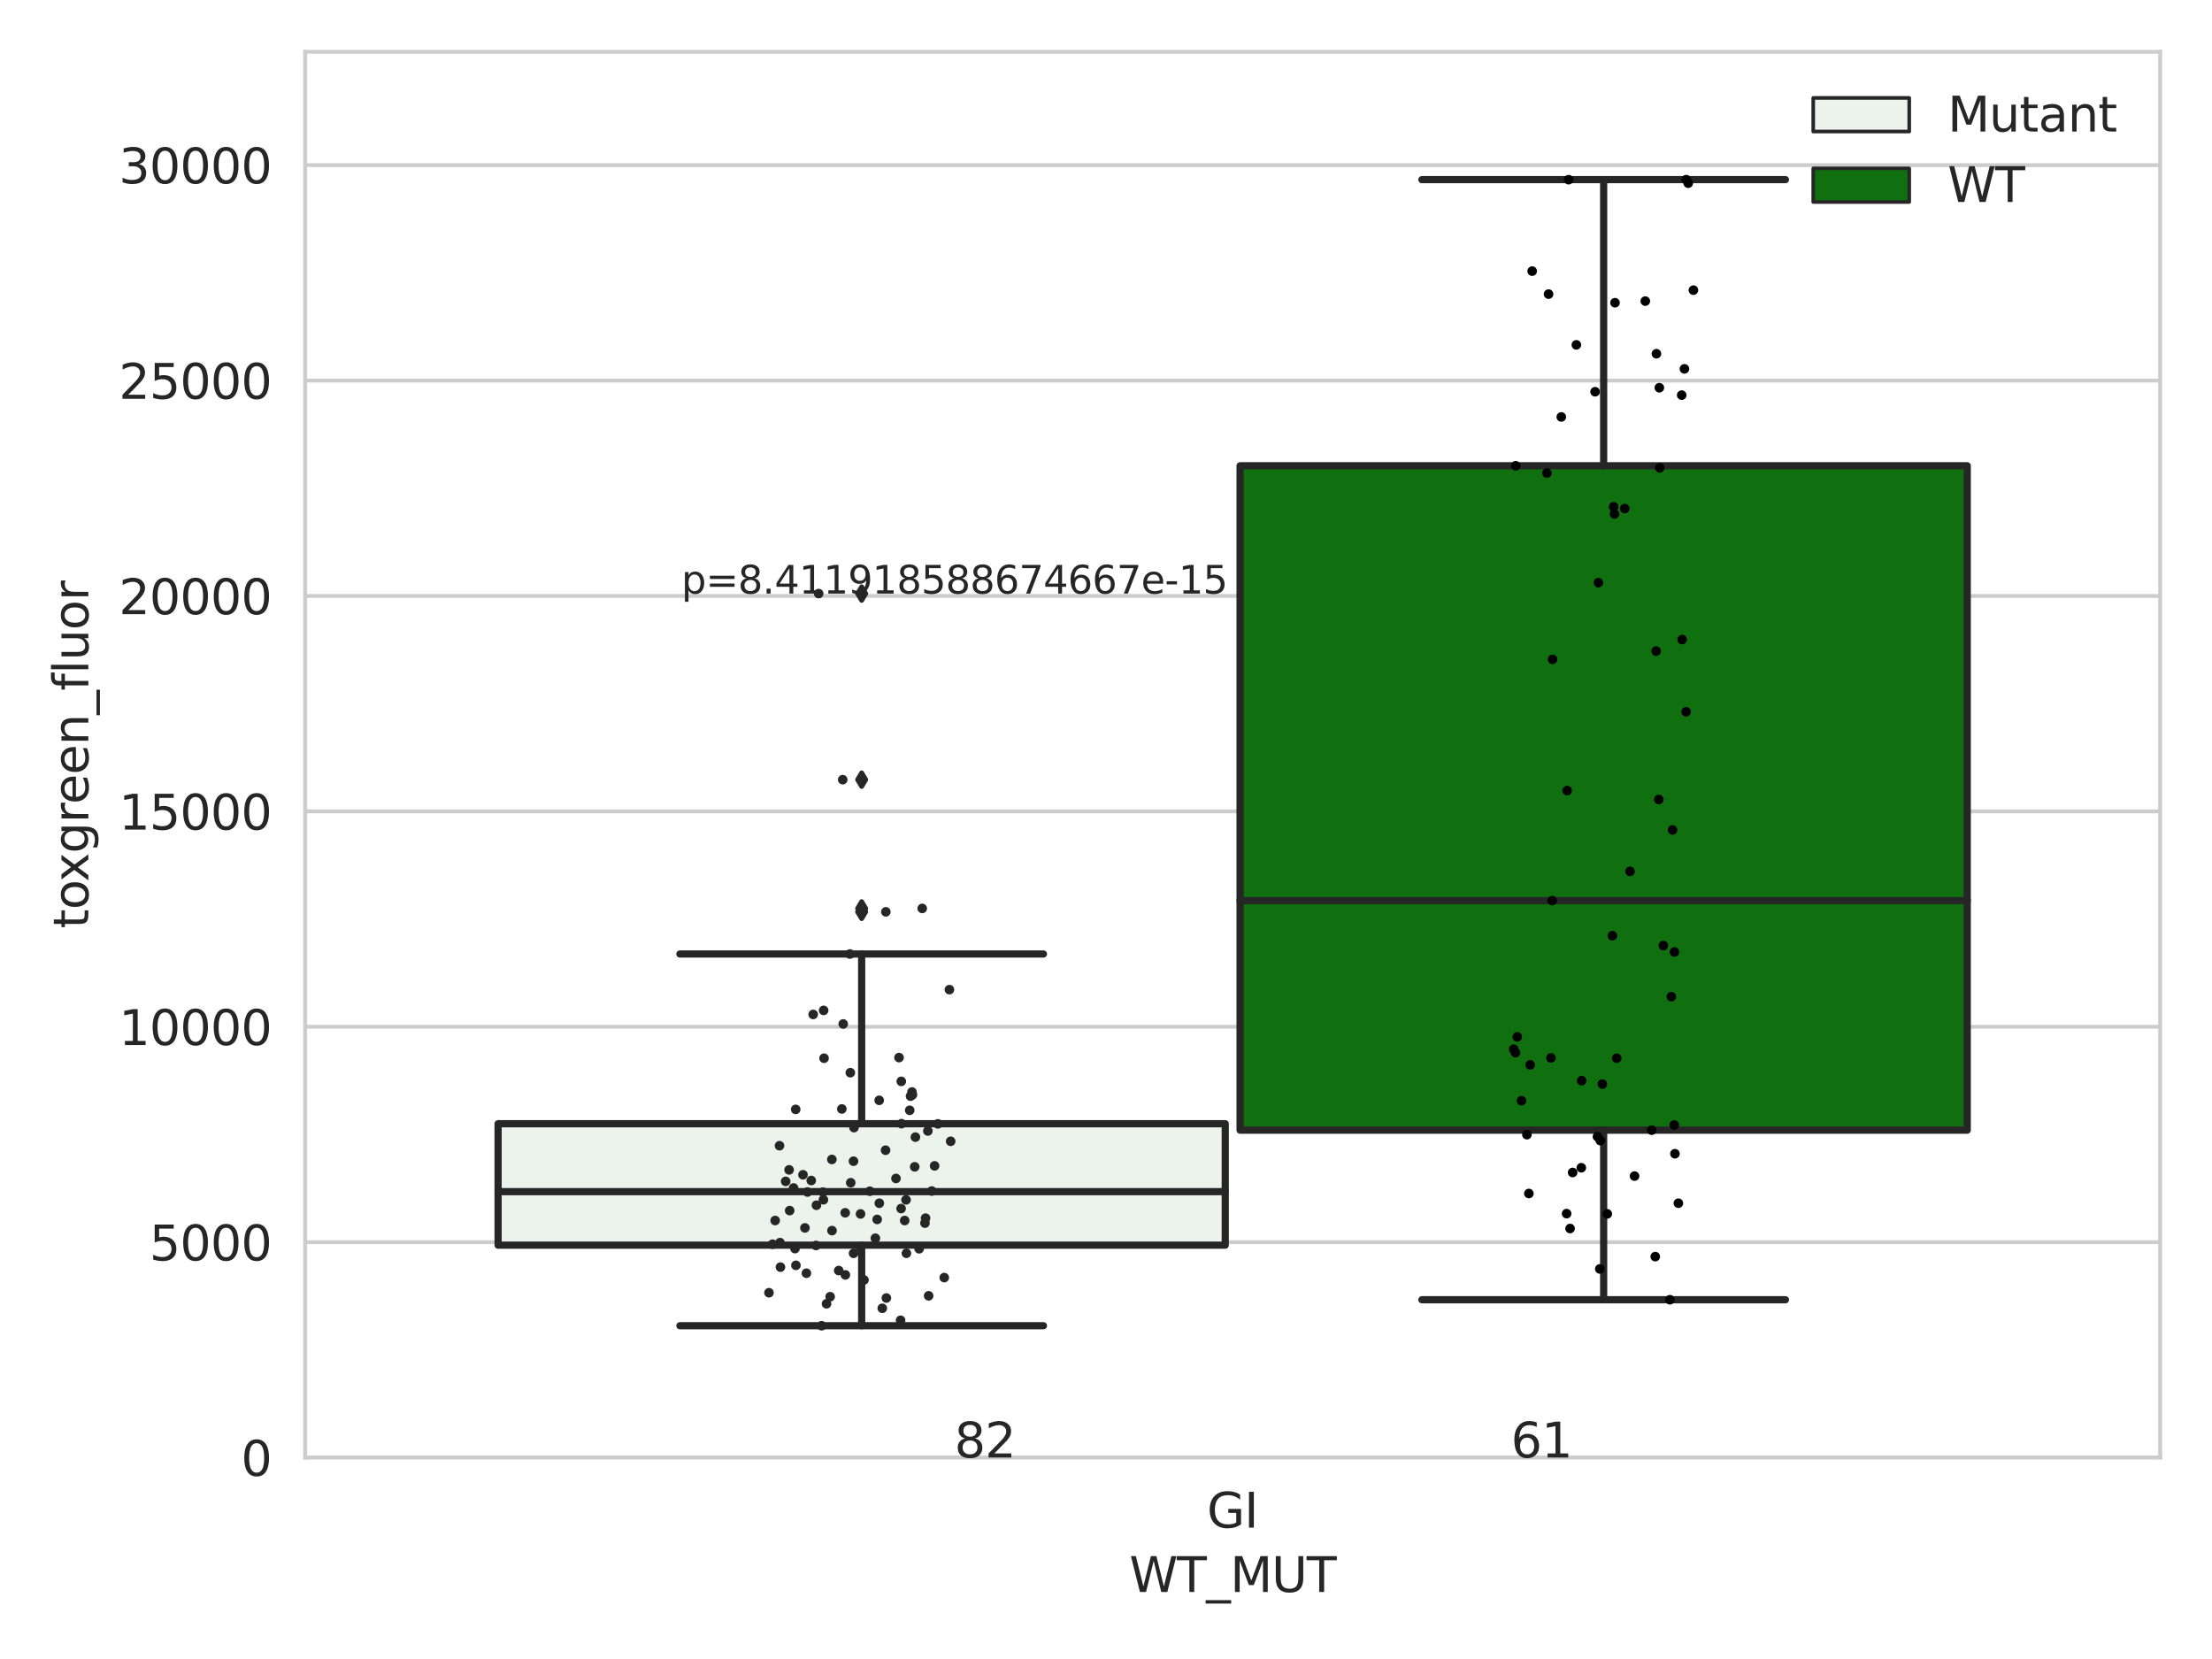 <?xml version="1.0" encoding="utf-8" standalone="no"?>
<!DOCTYPE svg PUBLIC "-//W3C//DTD SVG 1.1//EN"
  "http://www.w3.org/Graphics/SVG/1.1/DTD/svg11.dtd">
<svg xmlns:xlink="http://www.w3.org/1999/xlink" width="460.8pt" height="345.6pt" viewBox="0 0 460.8 345.6" xmlns="http://www.w3.org/2000/svg" version="1.1">
 <defs>
  <style type="text/css">*{stroke-linejoin: round; stroke-linecap: butt}</style>
 </defs>
 <g id="figure_1">
  <g id="patch_1">
   <path d="M 0 345.6 
L 460.8 345.6 
L 460.8 0 
L 0 0 
z
" style="fill: #ffffff"/>
  </g>
  <g id="axes_1">
   <g id="patch_2">
    <path d="M 63.571 303.64 
L 450 303.64 
L 450 10.8 
L 63.571 10.8 
z
" style="fill: #ffffff"/>
   </g>
   <g id="matplotlib.axis_1">
    <g id="xtick_1">
     <g id="text_1">
      <!-- GI -->
      <g style="fill: #262626" transform="translate(251.436 318.238)scale(0.1 -0.1)">
       <defs>
        <path id="DejaVuSans-47" d="M 3809 666 
L 3809 1919 
L 2778 1919 
L 2778 2438 
L 4434 2438 
L 4434 434 
Q 4069 175 3628 42 
Q 3188 -91 2688 -91 
Q 1594 -91 976 548 
Q 359 1188 359 2328 
Q 359 3472 976 4111 
Q 1594 4750 2688 4750 
Q 3144 4750 3555 4637 
Q 3966 4525 4313 4306 
L 4313 3634 
Q 3963 3931 3569 4081 
Q 3175 4231 2741 4231 
Q 1884 4231 1454 3753 
Q 1025 3275 1025 2328 
Q 1025 1384 1454 906 
Q 1884 428 2741 428 
Q 3075 428 3337 486 
Q 3600 544 3809 666 
z
" transform="scale(0.016)"/>
        <path id="DejaVuSans-49" d="M 628 4666 
L 1259 4666 
L 1259 0 
L 628 0 
L 628 4666 
z
" transform="scale(0.016)"/>
       </defs>
       <use xlink:href="#DejaVuSans-47"/>
       <use xlink:href="#DejaVuSans-49" x="77.49"/>
      </g>
     </g>
    </g>
    <g id="text_2">
     <!-- WT_MUT -->
     <g style="fill: #262626" transform="translate(235.261 331.638)scale(0.1 -0.1)">
      <defs>
       <path id="DejaVuSans-57" d="M 213 4666 
L 850 4666 
L 1831 722 
L 2809 4666 
L 3519 4666 
L 4500 722 
L 5478 4666 
L 6119 4666 
L 4947 0 
L 4153 0 
L 3169 4050 
L 2175 0 
L 1381 0 
L 213 4666 
z
" transform="scale(0.016)"/>
       <path id="DejaVuSans-54" d="M -19 4666 
L 3928 4666 
L 3928 4134 
L 2272 4134 
L 2272 0 
L 1638 0 
L 1638 4134 
L -19 4134 
L -19 4666 
z
" transform="scale(0.016)"/>
       <path id="DejaVuSans-5f" d="M 3263 -1063 
L 3263 -1509 
L -63 -1509 
L -63 -1063 
L 3263 -1063 
z
" transform="scale(0.016)"/>
       <path id="DejaVuSans-4d" d="M 628 4666 
L 1569 4666 
L 2759 1491 
L 3956 4666 
L 4897 4666 
L 4897 0 
L 4281 0 
L 4281 4097 
L 3078 897 
L 2444 897 
L 1241 4097 
L 1241 0 
L 628 0 
L 628 4666 
z
" transform="scale(0.016)"/>
       <path id="DejaVuSans-55" d="M 556 4666 
L 1191 4666 
L 1191 1831 
Q 1191 1081 1462 751 
Q 1734 422 2344 422 
Q 2950 422 3222 751 
Q 3494 1081 3494 1831 
L 3494 4666 
L 4128 4666 
L 4128 1753 
Q 4128 841 3676 375 
Q 3225 -91 2344 -91 
Q 1459 -91 1007 375 
Q 556 841 556 1753 
L 556 4666 
z
" transform="scale(0.016)"/>
      </defs>
      <use xlink:href="#DejaVuSans-57"/>
      <use xlink:href="#DejaVuSans-54" x="98.877"/>
      <use xlink:href="#DejaVuSans-5f" x="159.961"/>
      <use xlink:href="#DejaVuSans-4d" x="209.961"/>
      <use xlink:href="#DejaVuSans-55" x="296.24"/>
      <use xlink:href="#DejaVuSans-54" x="369.434"/>
     </g>
    </g>
   </g>
   <g id="matplotlib.axis_2">
    <g id="ytick_1">
     <g id="line2d_1">
      <path d="M 63.571 303.64 
L 450 303.64 
" clip-path="url(#p41955f4125)" style="fill: none; stroke: #cccccc; stroke-width: 0.8; stroke-linecap: round"/>
     </g>
     <g id="text_3">
      <!-- 0 -->
      <g style="fill: #262626" transform="translate(50.209 307.439)scale(0.1 -0.1)">
       <defs>
        <path id="DejaVuSans-30" d="M 2034 4250 
Q 1547 4250 1301 3770 
Q 1056 3291 1056 2328 
Q 1056 1369 1301 889 
Q 1547 409 2034 409 
Q 2525 409 2770 889 
Q 3016 1369 3016 2328 
Q 3016 3291 2770 3770 
Q 2525 4250 2034 4250 
z
M 2034 4750 
Q 2819 4750 3233 4129 
Q 3647 3509 3647 2328 
Q 3647 1150 3233 529 
Q 2819 -91 2034 -91 
Q 1250 -91 836 529 
Q 422 1150 422 2328 
Q 422 3509 836 4129 
Q 1250 4750 2034 4750 
z
" transform="scale(0.016)"/>
       </defs>
       <use xlink:href="#DejaVuSans-30"/>
      </g>
     </g>
    </g>
    <g id="ytick_2">
     <g id="line2d_2">
      <path d="M 63.571 258.767 
L 450 258.767 
" clip-path="url(#p41955f4125)" style="fill: none; stroke: #cccccc; stroke-width: 0.8; stroke-linecap: round"/>
     </g>
     <g id="text_4">
      <!-- 5000 -->
      <g style="fill: #262626" transform="translate(31.121 262.566)scale(0.1 -0.1)">
       <defs>
        <path id="DejaVuSans-35" d="M 691 4666 
L 3169 4666 
L 3169 4134 
L 1269 4134 
L 1269 2991 
Q 1406 3038 1543 3061 
Q 1681 3084 1819 3084 
Q 2600 3084 3056 2656 
Q 3513 2228 3513 1497 
Q 3513 744 3044 326 
Q 2575 -91 1722 -91 
Q 1428 -91 1123 -41 
Q 819 9 494 109 
L 494 744 
Q 775 591 1075 516 
Q 1375 441 1709 441 
Q 2250 441 2565 725 
Q 2881 1009 2881 1497 
Q 2881 1984 2565 2268 
Q 2250 2553 1709 2553 
Q 1456 2553 1204 2497 
Q 953 2441 691 2322 
L 691 4666 
z
" transform="scale(0.016)"/>
       </defs>
       <use xlink:href="#DejaVuSans-35"/>
       <use xlink:href="#DejaVuSans-30" x="63.623"/>
       <use xlink:href="#DejaVuSans-30" x="127.246"/>
       <use xlink:href="#DejaVuSans-30" x="190.869"/>
      </g>
     </g>
    </g>
    <g id="ytick_3">
     <g id="line2d_3">
      <path d="M 63.571 213.894 
L 450 213.894 
" clip-path="url(#p41955f4125)" style="fill: none; stroke: #cccccc; stroke-width: 0.8; stroke-linecap: round"/>
     </g>
     <g id="text_5">
      <!-- 10000 -->
      <g style="fill: #262626" transform="translate(24.759 217.694)scale(0.1 -0.1)">
       <defs>
        <path id="DejaVuSans-31" d="M 794 531 
L 1825 531 
L 1825 4091 
L 703 3866 
L 703 4441 
L 1819 4666 
L 2450 4666 
L 2450 531 
L 3481 531 
L 3481 0 
L 794 0 
L 794 531 
z
" transform="scale(0.016)"/>
       </defs>
       <use xlink:href="#DejaVuSans-31"/>
       <use xlink:href="#DejaVuSans-30" x="63.623"/>
       <use xlink:href="#DejaVuSans-30" x="127.246"/>
       <use xlink:href="#DejaVuSans-30" x="190.869"/>
       <use xlink:href="#DejaVuSans-30" x="254.492"/>
      </g>
     </g>
    </g>
    <g id="ytick_4">
     <g id="line2d_4">
      <path d="M 63.571 169.021 
L 450 169.021 
" clip-path="url(#p41955f4125)" style="fill: none; stroke: #cccccc; stroke-width: 0.8; stroke-linecap: round"/>
     </g>
     <g id="text_6">
      <!-- 15000 -->
      <g style="fill: #262626" transform="translate(24.759 172.821)scale(0.1 -0.1)">
       <use xlink:href="#DejaVuSans-31"/>
       <use xlink:href="#DejaVuSans-35" x="63.623"/>
       <use xlink:href="#DejaVuSans-30" x="127.246"/>
       <use xlink:href="#DejaVuSans-30" x="190.869"/>
       <use xlink:href="#DejaVuSans-30" x="254.492"/>
      </g>
     </g>
    </g>
    <g id="ytick_5">
     <g id="line2d_5">
      <path d="M 63.571 124.149 
L 450 124.149 
" clip-path="url(#p41955f4125)" style="fill: none; stroke: #cccccc; stroke-width: 0.8; stroke-linecap: round"/>
     </g>
     <g id="text_7">
      <!-- 20000 -->
      <g style="fill: #262626" transform="translate(24.759 127.948)scale(0.1 -0.1)">
       <defs>
        <path id="DejaVuSans-32" d="M 1228 531 
L 3431 531 
L 3431 0 
L 469 0 
L 469 531 
Q 828 903 1448 1529 
Q 2069 2156 2228 2338 
Q 2531 2678 2651 2914 
Q 2772 3150 2772 3378 
Q 2772 3750 2511 3984 
Q 2250 4219 1831 4219 
Q 1534 4219 1204 4116 
Q 875 4013 500 3803 
L 500 4441 
Q 881 4594 1212 4672 
Q 1544 4750 1819 4750 
Q 2544 4750 2975 4387 
Q 3406 4025 3406 3419 
Q 3406 3131 3298 2873 
Q 3191 2616 2906 2266 
Q 2828 2175 2409 1742 
Q 1991 1309 1228 531 
z
" transform="scale(0.016)"/>
       </defs>
       <use xlink:href="#DejaVuSans-32"/>
       <use xlink:href="#DejaVuSans-30" x="63.623"/>
       <use xlink:href="#DejaVuSans-30" x="127.246"/>
       <use xlink:href="#DejaVuSans-30" x="190.869"/>
       <use xlink:href="#DejaVuSans-30" x="254.492"/>
      </g>
     </g>
    </g>
    <g id="ytick_6">
     <g id="line2d_6">
      <path d="M 63.571 79.276 
L 450 79.276 
" clip-path="url(#p41955f4125)" style="fill: none; stroke: #cccccc; stroke-width: 0.8; stroke-linecap: round"/>
     </g>
     <g id="text_8">
      <!-- 25000 -->
      <g style="fill: #262626" transform="translate(24.759 83.075)scale(0.1 -0.1)">
       <use xlink:href="#DejaVuSans-32"/>
       <use xlink:href="#DejaVuSans-35" x="63.623"/>
       <use xlink:href="#DejaVuSans-30" x="127.246"/>
       <use xlink:href="#DejaVuSans-30" x="190.869"/>
       <use xlink:href="#DejaVuSans-30" x="254.492"/>
      </g>
     </g>
    </g>
    <g id="ytick_7">
     <g id="line2d_7">
      <path d="M 63.571 34.403 
L 450 34.403 
" clip-path="url(#p41955f4125)" style="fill: none; stroke: #cccccc; stroke-width: 0.8; stroke-linecap: round"/>
     </g>
     <g id="text_9">
      <!-- 30000 -->
      <g style="fill: #262626" transform="translate(24.759 38.202)scale(0.1 -0.1)">
       <defs>
        <path id="DejaVuSans-33" d="M 2597 2516 
Q 3050 2419 3304 2112 
Q 3559 1806 3559 1356 
Q 3559 666 3084 287 
Q 2609 -91 1734 -91 
Q 1441 -91 1130 -33 
Q 819 25 488 141 
L 488 750 
Q 750 597 1062 519 
Q 1375 441 1716 441 
Q 2309 441 2620 675 
Q 2931 909 2931 1356 
Q 2931 1769 2642 2001 
Q 2353 2234 1838 2234 
L 1294 2234 
L 1294 2753 
L 1863 2753 
Q 2328 2753 2575 2939 
Q 2822 3125 2822 3475 
Q 2822 3834 2567 4026 
Q 2313 4219 1838 4219 
Q 1578 4219 1281 4162 
Q 984 4106 628 3988 
L 628 4550 
Q 988 4650 1302 4700 
Q 1616 4750 1894 4750 
Q 2613 4750 3031 4423 
Q 3450 4097 3450 3541 
Q 3450 3153 3228 2886 
Q 3006 2619 2597 2516 
z
" transform="scale(0.016)"/>
       </defs>
       <use xlink:href="#DejaVuSans-33"/>
       <use xlink:href="#DejaVuSans-30" x="63.623"/>
       <use xlink:href="#DejaVuSans-30" x="127.246"/>
       <use xlink:href="#DejaVuSans-30" x="190.869"/>
       <use xlink:href="#DejaVuSans-30" x="254.492"/>
      </g>
     </g>
    </g>
    <g id="text_10">
     <!-- toxgreen_fluor -->
     <g style="fill: #262626" transform="translate(18.401 193.415)rotate(-90)scale(0.1 -0.1)">
      <defs>
       <path id="DejaVuSans-74" d="M 1172 4494 
L 1172 3500 
L 2356 3500 
L 2356 3053 
L 1172 3053 
L 1172 1153 
Q 1172 725 1289 603 
Q 1406 481 1766 481 
L 2356 481 
L 2356 0 
L 1766 0 
Q 1100 0 847 248 
Q 594 497 594 1153 
L 594 3053 
L 172 3053 
L 172 3500 
L 594 3500 
L 594 4494 
L 1172 4494 
z
" transform="scale(0.016)"/>
       <path id="DejaVuSans-6f" d="M 1959 3097 
Q 1497 3097 1228 2736 
Q 959 2375 959 1747 
Q 959 1119 1226 758 
Q 1494 397 1959 397 
Q 2419 397 2687 759 
Q 2956 1122 2956 1747 
Q 2956 2369 2687 2733 
Q 2419 3097 1959 3097 
z
M 1959 3584 
Q 2709 3584 3137 3096 
Q 3566 2609 3566 1747 
Q 3566 888 3137 398 
Q 2709 -91 1959 -91 
Q 1206 -91 779 398 
Q 353 888 353 1747 
Q 353 2609 779 3096 
Q 1206 3584 1959 3584 
z
" transform="scale(0.016)"/>
       <path id="DejaVuSans-78" d="M 3513 3500 
L 2247 1797 
L 3578 0 
L 2900 0 
L 1881 1375 
L 863 0 
L 184 0 
L 1544 1831 
L 300 3500 
L 978 3500 
L 1906 2253 
L 2834 3500 
L 3513 3500 
z
" transform="scale(0.016)"/>
       <path id="DejaVuSans-67" d="M 2906 1791 
Q 2906 2416 2648 2759 
Q 2391 3103 1925 3103 
Q 1463 3103 1205 2759 
Q 947 2416 947 1791 
Q 947 1169 1205 825 
Q 1463 481 1925 481 
Q 2391 481 2648 825 
Q 2906 1169 2906 1791 
z
M 3481 434 
Q 3481 -459 3084 -895 
Q 2688 -1331 1869 -1331 
Q 1566 -1331 1297 -1286 
Q 1028 -1241 775 -1147 
L 775 -588 
Q 1028 -725 1275 -790 
Q 1522 -856 1778 -856 
Q 2344 -856 2625 -561 
Q 2906 -266 2906 331 
L 2906 616 
Q 2728 306 2450 153 
Q 2172 0 1784 0 
Q 1141 0 747 490 
Q 353 981 353 1791 
Q 353 2603 747 3093 
Q 1141 3584 1784 3584 
Q 2172 3584 2450 3431 
Q 2728 3278 2906 2969 
L 2906 3500 
L 3481 3500 
L 3481 434 
z
" transform="scale(0.016)"/>
       <path id="DejaVuSans-72" d="M 2631 2963 
Q 2534 3019 2420 3045 
Q 2306 3072 2169 3072 
Q 1681 3072 1420 2755 
Q 1159 2438 1159 1844 
L 1159 0 
L 581 0 
L 581 3500 
L 1159 3500 
L 1159 2956 
Q 1341 3275 1631 3429 
Q 1922 3584 2338 3584 
Q 2397 3584 2469 3576 
Q 2541 3569 2628 3553 
L 2631 2963 
z
" transform="scale(0.016)"/>
       <path id="DejaVuSans-65" d="M 3597 1894 
L 3597 1613 
L 953 1613 
Q 991 1019 1311 708 
Q 1631 397 2203 397 
Q 2534 397 2845 478 
Q 3156 559 3463 722 
L 3463 178 
Q 3153 47 2828 -22 
Q 2503 -91 2169 -91 
Q 1331 -91 842 396 
Q 353 884 353 1716 
Q 353 2575 817 3079 
Q 1281 3584 2069 3584 
Q 2775 3584 3186 3129 
Q 3597 2675 3597 1894 
z
M 3022 2063 
Q 3016 2534 2758 2815 
Q 2500 3097 2075 3097 
Q 1594 3097 1305 2825 
Q 1016 2553 972 2059 
L 3022 2063 
z
" transform="scale(0.016)"/>
       <path id="DejaVuSans-6e" d="M 3513 2113 
L 3513 0 
L 2938 0 
L 2938 2094 
Q 2938 2591 2744 2837 
Q 2550 3084 2163 3084 
Q 1697 3084 1428 2787 
Q 1159 2491 1159 1978 
L 1159 0 
L 581 0 
L 581 3500 
L 1159 3500 
L 1159 2956 
Q 1366 3272 1645 3428 
Q 1925 3584 2291 3584 
Q 2894 3584 3203 3211 
Q 3513 2838 3513 2113 
z
" transform="scale(0.016)"/>
       <path id="DejaVuSans-66" d="M 2375 4863 
L 2375 4384 
L 1825 4384 
Q 1516 4384 1395 4259 
Q 1275 4134 1275 3809 
L 1275 3500 
L 2222 3500 
L 2222 3053 
L 1275 3053 
L 1275 0 
L 697 0 
L 697 3053 
L 147 3053 
L 147 3500 
L 697 3500 
L 697 3744 
Q 697 4328 969 4595 
Q 1241 4863 1831 4863 
L 2375 4863 
z
" transform="scale(0.016)"/>
       <path id="DejaVuSans-6c" d="M 603 4863 
L 1178 4863 
L 1178 0 
L 603 0 
L 603 4863 
z
" transform="scale(0.016)"/>
       <path id="DejaVuSans-75" d="M 544 1381 
L 544 3500 
L 1119 3500 
L 1119 1403 
Q 1119 906 1312 657 
Q 1506 409 1894 409 
Q 2359 409 2629 706 
Q 2900 1003 2900 1516 
L 2900 3500 
L 3475 3500 
L 3475 0 
L 2900 0 
L 2900 538 
Q 2691 219 2414 64 
Q 2138 -91 1772 -91 
Q 1169 -91 856 284 
Q 544 659 544 1381 
z
M 1991 3584 
L 1991 3584 
z
" transform="scale(0.016)"/>
      </defs>
      <use xlink:href="#DejaVuSans-74"/>
      <use xlink:href="#DejaVuSans-6f" x="39.209"/>
      <use xlink:href="#DejaVuSans-78" x="97.266"/>
      <use xlink:href="#DejaVuSans-67" x="156.445"/>
      <use xlink:href="#DejaVuSans-72" x="219.922"/>
      <use xlink:href="#DejaVuSans-65" x="258.785"/>
      <use xlink:href="#DejaVuSans-65" x="320.309"/>
      <use xlink:href="#DejaVuSans-6e" x="381.832"/>
      <use xlink:href="#DejaVuSans-5f" x="445.211"/>
      <use xlink:href="#DejaVuSans-66" x="495.211"/>
      <use xlink:href="#DejaVuSans-6c" x="530.416"/>
      <use xlink:href="#DejaVuSans-75" x="558.199"/>
      <use xlink:href="#DejaVuSans-6f" x="621.578"/>
      <use xlink:href="#DejaVuSans-72" x="682.76"/>
     </g>
    </g>
   </g>
   <g id="patch_3">
    <path d="M 103.76 259.388 
L 255.24 259.388 
L 255.24 234.092 
L 103.76 234.092 
L 103.76 259.388 
z
" clip-path="url(#p41955f4125)" style="fill: #ecf2ec; stroke: #262626; stroke-width: 1.5; stroke-linejoin: miter"/>
   </g>
   <g id="patch_4">
    <path d="M 258.331 235.432 
L 409.811 235.432 
L 409.811 97.029 
L 258.331 97.029 
L 258.331 235.432 
z
" clip-path="url(#p41955f4125)" style="fill: #107010; stroke: #262626; stroke-width: 1.5; stroke-linejoin: miter"/>
   </g>
   <g id="patch_5">
    <path d="M 256.786 303.64 
L 256.786 303.64 
L 256.786 303.64 
L 256.786 303.64 
z
" clip-path="url(#p41955f4125)" style="fill: #ecf2ec; stroke: #262626; stroke-width: 0.75; stroke-linejoin: miter"/>
   </g>
   <g id="patch_6">
    <path d="M 256.786 303.64 
L 256.786 303.64 
L 256.786 303.64 
L 256.786 303.64 
z
" clip-path="url(#p41955f4125)" style="fill: #107010; stroke: #262626; stroke-width: 0.75; stroke-linejoin: miter"/>
   </g>
   <g id="PathCollection_1"/>
   <g id="PathCollection_2"/>
   <g id="line2d_8">
    <path d="M 179.5 259.388 
L 179.5 276.172 
" clip-path="url(#p41955f4125)" style="fill: none; stroke: #262626; stroke-width: 1.5; stroke-linecap: round"/>
   </g>
   <g id="line2d_9">
    <path d="M 179.5 234.092 
L 179.5 198.737 
" clip-path="url(#p41955f4125)" style="fill: none; stroke: #262626; stroke-width: 1.5; stroke-linecap: round"/>
   </g>
   <g id="line2d_10">
    <path d="M 141.63 276.172 
L 217.37 276.172 
" clip-path="url(#p41955f4125)" style="fill: none; stroke: #262626; stroke-width: 1.5; stroke-linecap: round"/>
   </g>
   <g id="line2d_11">
    <path d="M 141.63 198.737 
L 217.37 198.737 
" clip-path="url(#p41955f4125)" style="fill: none; stroke: #262626; stroke-width: 1.5; stroke-linecap: round"/>
   </g>
   <g id="line2d_12">
    <defs>
     <path id="mb1bcfb9d17" d="M -0 1.414 
L 0.849 0 
L 0 -1.414 
L -0.849 -0 
z
" style="stroke: #262626; stroke-linejoin: miter"/>
    </defs>
    <g clip-path="url(#p41955f4125)">
     <use xlink:href="#mb1bcfb9d17" x="179.5" y="189.242" style="fill: #262626; stroke: #262626; stroke-linejoin: miter"/>
     <use xlink:href="#mb1bcfb9d17" x="179.5" y="189.951" style="fill: #262626; stroke: #262626; stroke-linejoin: miter"/>
     <use xlink:href="#mb1bcfb9d17" x="179.5" y="162.419" style="fill: #262626; stroke: #262626; stroke-linejoin: miter"/>
     <use xlink:href="#mb1bcfb9d17" x="179.5" y="123.654" style="fill: #262626; stroke: #262626; stroke-linejoin: miter"/>
    </g>
   </g>
   <g id="line2d_13">
    <path d="M 334.071 235.432 
L 334.071 270.76 
" clip-path="url(#p41955f4125)" style="fill: none; stroke: #262626; stroke-width: 1.5; stroke-linecap: round"/>
   </g>
   <g id="line2d_14">
    <path d="M 334.071 97.029 
L 334.071 37.422 
" clip-path="url(#p41955f4125)" style="fill: none; stroke: #262626; stroke-width: 1.5; stroke-linecap: round"/>
   </g>
   <g id="line2d_15">
    <path d="M 296.201 270.76 
L 371.941 270.76 
" clip-path="url(#p41955f4125)" style="fill: none; stroke: #262626; stroke-width: 1.5; stroke-linecap: round"/>
   </g>
   <g id="line2d_16">
    <path d="M 296.201 37.422 
L 371.941 37.422 
" clip-path="url(#p41955f4125)" style="fill: none; stroke: #262626; stroke-width: 1.5; stroke-linecap: round"/>
   </g>
   <g id="line2d_17"/>
   <g id="line2d_18">
    <path d="M 103.76 248.237 
L 255.24 248.237 
" clip-path="url(#p41955f4125)" style="fill: none; stroke: #262626; stroke-width: 1.5; stroke-linecap: round"/>
   </g>
   <g id="line2d_19">
    <path d="M 258.331 187.612 
L 409.811 187.612 
" clip-path="url(#p41955f4125)" style="fill: none; stroke: #262626; stroke-width: 1.5; stroke-linecap: round"/>
   </g>
   <g id="patch_7">
    <path d="M 63.571 303.64 
L 63.571 10.8 
" style="fill: none; stroke: #cccccc; stroke-width: 0.8; stroke-linejoin: miter; stroke-linecap: square"/>
   </g>
   <g id="patch_8">
    <path d="M 450 303.64 
L 450 10.8 
" style="fill: none; stroke: #cccccc; stroke-width: 0.8; stroke-linejoin: miter; stroke-linecap: square"/>
   </g>
   <g id="patch_9">
    <path d="M 63.571 303.64 
L 450 303.64 
" style="fill: none; stroke: #cccccc; stroke-width: 0.8; stroke-linejoin: miter; stroke-linecap: square"/>
   </g>
   <g id="patch_10">
    <path d="M 63.571 10.8 
L 450 10.8 
" style="fill: none; stroke: #cccccc; stroke-width: 0.8; stroke-linejoin: miter; stroke-linecap: square"/>
   </g>
   <g id="PathCollection_3">
    <defs>
     <path id="C0_0_1ce8549cec" d="M 0 1 
C 0.265 1 0.52 0.895 0.707 0.707 
C 0.895 0.52 1 0.265 1 -0 
C 1 -0.265 0.895 -0.52 0.707 -0.707 
C 0.52 -0.895 0.265 -1 0 -1 
C -0.265 -1 -0.52 -0.895 -0.707 -0.707 
C -0.895 -0.52 -1 -0.265 -1 0 
C -1 0.265 -0.895 0.52 -0.707 0.707 
C -0.52 0.895 -0.265 1 0 1 
z
"/>
    </defs>
    <g clip-path="url(#p41955f4125)">
     <use xlink:href="#C0_0_1ce8549cec" x="192.117" y="189.242" style="fill: #262626"/>
    </g>
    <g clip-path="url(#p41955f4125)">
     <use xlink:href="#C0_0_1ce8549cec" x="190.086" y="228.056" style="fill: #262626"/>
    </g>
    <g clip-path="url(#p41955f4125)">
     <use xlink:href="#C0_0_1ce8549cec" x="193.29" y="235.605" style="fill: #262626"/>
    </g>
    <g clip-path="url(#p41955f4125)">
     <use xlink:href="#C0_0_1ce8549cec" x="177.801" y="241.9" style="fill: #262626"/>
    </g>
    <g clip-path="url(#p41955f4125)">
     <use xlink:href="#C0_0_1ce8549cec" x="171.664" y="220.445" style="fill: #262626"/>
    </g>
    <g clip-path="url(#p41955f4125)">
     <use xlink:href="#C0_0_1ce8549cec" x="172.184" y="271.599" style="fill: #262626"/>
    </g>
    <g clip-path="url(#p41955f4125)">
     <use xlink:href="#C0_0_1ce8549cec" x="177.903" y="234.9" style="fill: #262626"/>
    </g>
    <g clip-path="url(#p41955f4125)">
     <use xlink:href="#C0_0_1ce8549cec" x="184.647" y="270.396" style="fill: #262626"/>
    </g>
    <g clip-path="url(#p41955f4125)">
     <use xlink:href="#C0_0_1ce8549cec" x="184.538" y="189.951" style="fill: #262626"/>
    </g>
    <g clip-path="url(#p41955f4125)">
     <use xlink:href="#C0_0_1ce8549cec" x="198.041" y="237.753" style="fill: #262626"/>
    </g>
    <g clip-path="url(#p41955f4125)">
     <use xlink:href="#C0_0_1ce8549cec" x="183.152" y="229.215" style="fill: #262626"/>
    </g>
    <g clip-path="url(#p41955f4125)">
     <use xlink:href="#C0_0_1ce8549cec" x="171.578" y="210.481" style="fill: #262626"/>
    </g>
    <g clip-path="url(#p41955f4125)">
     <use xlink:href="#C0_0_1ce8549cec" x="190.548" y="243.07" style="fill: #262626"/>
    </g>
    <g clip-path="url(#p41955f4125)">
     <use xlink:href="#C0_0_1ce8549cec" x="177.056" y="198.737" style="fill: #262626"/>
    </g>
    <g clip-path="url(#p41955f4125)">
     <use xlink:href="#C0_0_1ce8549cec" x="176.105" y="265.585" style="fill: #262626"/>
    </g>
    <g clip-path="url(#p41955f4125)">
     <use xlink:href="#C0_0_1ce8549cec" x="188.465" y="254.257" style="fill: #262626"/>
    </g>
    <g clip-path="url(#p41955f4125)">
     <use xlink:href="#C0_0_1ce8549cec" x="165.807" y="263.588" style="fill: #262626"/>
    </g>
    <g clip-path="url(#p41955f4125)">
     <use xlink:href="#C0_0_1ce8549cec" x="197.779" y="206.163" style="fill: #262626"/>
    </g>
    <g clip-path="url(#p41955f4125)">
     <use xlink:href="#C0_0_1ce8549cec" x="183.178" y="250.652" style="fill: #262626"/>
    </g>
    <g clip-path="url(#p41955f4125)">
     <use xlink:href="#C0_0_1ce8549cec" x="193.452" y="269.937" style="fill: #262626"/>
    </g>
    <g clip-path="url(#p41955f4125)">
     <use xlink:href="#C0_0_1ce8549cec" x="170.078" y="251.076" style="fill: #262626"/>
    </g>
    <g clip-path="url(#p41955f4125)">
     <use xlink:href="#C0_0_1ce8549cec" x="161.48" y="254.255" style="fill: #262626"/>
    </g>
    <g clip-path="url(#p41955f4125)">
     <use xlink:href="#C0_0_1ce8549cec" x="167.685" y="255.793" style="fill: #262626"/>
    </g>
    <g clip-path="url(#p41955f4125)">
     <use xlink:href="#C0_0_1ce8549cec" x="176.068" y="252.648" style="fill: #262626"/>
    </g>
    <g clip-path="url(#p41955f4125)">
     <use xlink:href="#C0_0_1ce8549cec" x="188.743" y="249.955" style="fill: #262626"/>
    </g>
    <g clip-path="url(#p41955f4125)">
     <use xlink:href="#C0_0_1ce8549cec" x="179.265" y="252.885" style="fill: #262626"/>
    </g>
    <g clip-path="url(#p41955f4125)">
     <use xlink:href="#C0_0_1ce8549cec" x="177.225" y="246.385" style="fill: #262626"/>
    </g>
    <g clip-path="url(#p41955f4125)">
     <use xlink:href="#C0_0_1ce8549cec" x="171.532" y="249.936" style="fill: #262626"/>
    </g>
    <g clip-path="url(#p41955f4125)">
     <use xlink:href="#C0_0_1ce8549cec" x="175.553" y="162.419" style="fill: #262626"/>
    </g>
    <g clip-path="url(#p41955f4125)">
     <use xlink:href="#C0_0_1ce8549cec" x="165.759" y="231.103" style="fill: #262626"/>
    </g>
    <g clip-path="url(#p41955f4125)">
     <use xlink:href="#C0_0_1ce8549cec" x="196.704" y="266.143" style="fill: #262626"/>
    </g>
    <g clip-path="url(#p41955f4125)">
     <use xlink:href="#C0_0_1ce8549cec" x="177.138" y="223.462" style="fill: #262626"/>
    </g>
    <g clip-path="url(#p41955f4125)">
     <use xlink:href="#C0_0_1ce8549cec" x="189.685" y="228.352" style="fill: #262626"/>
    </g>
    <g clip-path="url(#p41955f4125)">
     <use xlink:href="#C0_0_1ce8549cec" x="172.937" y="270.127" style="fill: #262626"/>
    </g>
    <g clip-path="url(#p41955f4125)">
     <use xlink:href="#C0_0_1ce8549cec" x="167.278" y="244.726" style="fill: #262626"/>
    </g>
    <g clip-path="url(#p41955f4125)">
     <use xlink:href="#C0_0_1ce8549cec" x="174.721" y="264.678" style="fill: #262626"/>
    </g>
    <g clip-path="url(#p41955f4125)">
     <use xlink:href="#C0_0_1ce8549cec" x="177.818" y="261.087" style="fill: #262626"/>
    </g>
    <g clip-path="url(#p41955f4125)">
     <use xlink:href="#C0_0_1ce8549cec" x="164.501" y="252.189" style="fill: #262626"/>
    </g>
    <g clip-path="url(#p41955f4125)">
     <use xlink:href="#C0_0_1ce8549cec" x="167.988" y="265.233" style="fill: #262626"/>
    </g>
    <g clip-path="url(#p41955f4125)">
     <use xlink:href="#C0_0_1ce8549cec" x="187.755" y="225.272" style="fill: #262626"/>
    </g>
    <g clip-path="url(#p41955f4125)">
     <use xlink:href="#C0_0_1ce8549cec" x="165.612" y="260.102" style="fill: #262626"/>
    </g>
    <g clip-path="url(#p41955f4125)">
     <use xlink:href="#C0_0_1ce8549cec" x="183.796" y="272.54" style="fill: #262626"/>
    </g>
    <g clip-path="url(#p41955f4125)">
     <use xlink:href="#C0_0_1ce8549cec" x="182.355" y="257.951" style="fill: #262626"/>
    </g>
    <g clip-path="url(#p41955f4125)">
     <use xlink:href="#C0_0_1ce8549cec" x="171.442" y="248.338" style="fill: #262626"/>
    </g>
    <g clip-path="url(#p41955f4125)">
     <use xlink:href="#C0_0_1ce8549cec" x="173.294" y="241.532" style="fill: #262626"/>
    </g>
    <g clip-path="url(#p41955f4125)">
     <use xlink:href="#C0_0_1ce8549cec" x="169.403" y="211.324" style="fill: #262626"/>
    </g>
    <g clip-path="url(#p41955f4125)">
     <use xlink:href="#C0_0_1ce8549cec" x="192.686" y="254.801" style="fill: #262626"/>
    </g>
    <g clip-path="url(#p41955f4125)">
     <use xlink:href="#C0_0_1ce8549cec" x="160.937" y="259.195" style="fill: #262626"/>
    </g>
    <g clip-path="url(#p41955f4125)">
     <use xlink:href="#C0_0_1ce8549cec" x="179.167" y="259.741" style="fill: #262626"/>
    </g>
    <g clip-path="url(#p41955f4125)">
     <use xlink:href="#C0_0_1ce8549cec" x="175.367" y="231.017" style="fill: #262626"/>
    </g>
    <g clip-path="url(#p41955f4125)">
     <use xlink:href="#C0_0_1ce8549cec" x="192.812" y="253.763" style="fill: #262626"/>
    </g>
    <g clip-path="url(#p41955f4125)">
     <use xlink:href="#C0_0_1ce8549cec" x="187.718" y="251.763" style="fill: #262626"/>
    </g>
    <g clip-path="url(#p41955f4125)">
     <use xlink:href="#C0_0_1ce8549cec" x="163.666" y="246.098" style="fill: #262626"/>
    </g>
    <g clip-path="url(#p41955f4125)">
     <use xlink:href="#C0_0_1ce8549cec" x="179.985" y="266.642" style="fill: #262626"/>
    </g>
    <g clip-path="url(#p41955f4125)">
     <use xlink:href="#C0_0_1ce8549cec" x="182.73" y="254.032" style="fill: #262626"/>
    </g>
    <g clip-path="url(#p41955f4125)">
     <use xlink:href="#C0_0_1ce8549cec" x="189.985" y="227.485" style="fill: #262626"/>
    </g>
    <g clip-path="url(#p41955f4125)">
     <use xlink:href="#C0_0_1ce8549cec" x="164.383" y="243.706" style="fill: #262626"/>
    </g>
    <g clip-path="url(#p41955f4125)">
     <use xlink:href="#C0_0_1ce8549cec" x="189.507" y="231.294" style="fill: #262626"/>
    </g>
    <g clip-path="url(#p41955f4125)">
     <use xlink:href="#C0_0_1ce8549cec" x="168.995" y="245.923" style="fill: #262626"/>
    </g>
    <g clip-path="url(#p41955f4125)">
     <use xlink:href="#C0_0_1ce8549cec" x="184.482" y="239.606" style="fill: #262626"/>
    </g>
    <g clip-path="url(#p41955f4125)">
     <use xlink:href="#C0_0_1ce8549cec" x="188.824" y="261.082" style="fill: #262626"/>
    </g>
    <g clip-path="url(#p41955f4125)">
     <use xlink:href="#C0_0_1ce8549cec" x="187.286" y="220.311" style="fill: #262626"/>
    </g>
    <g clip-path="url(#p41955f4125)">
     <use xlink:href="#C0_0_1ce8549cec" x="194.694" y="242.869" style="fill: #262626"/>
    </g>
    <g clip-path="url(#p41955f4125)">
     <use xlink:href="#C0_0_1ce8549cec" x="187.607" y="275.039" style="fill: #262626"/>
    </g>
    <g clip-path="url(#p41955f4125)">
     <use xlink:href="#C0_0_1ce8549cec" x="165.317" y="247.477" style="fill: #262626"/>
    </g>
    <g clip-path="url(#p41955f4125)">
     <use xlink:href="#C0_0_1ce8549cec" x="160.194" y="269.301" style="fill: #262626"/>
    </g>
    <g clip-path="url(#p41955f4125)">
     <use xlink:href="#C0_0_1ce8549cec" x="170.541" y="123.654" style="fill: #262626"/>
    </g>
    <g clip-path="url(#p41955f4125)">
     <use xlink:href="#C0_0_1ce8549cec" x="186.65" y="245.493" style="fill: #262626"/>
    </g>
    <g clip-path="url(#p41955f4125)">
     <use xlink:href="#C0_0_1ce8549cec" x="195.385" y="234.122" style="fill: #262626"/>
    </g>
    <g clip-path="url(#p41955f4125)">
     <use xlink:href="#C0_0_1ce8549cec" x="171.161" y="276.172" style="fill: #262626"/>
    </g>
    <g clip-path="url(#p41955f4125)">
     <use xlink:href="#C0_0_1ce8549cec" x="175.658" y="213.311" style="fill: #262626"/>
    </g>
    <g clip-path="url(#p41955f4125)">
     <use xlink:href="#C0_0_1ce8549cec" x="162.386" y="238.673" style="fill: #262626"/>
    </g>
    <g clip-path="url(#p41955f4125)">
     <use xlink:href="#C0_0_1ce8549cec" x="181.189" y="248.155" style="fill: #262626"/>
    </g>
    <g clip-path="url(#p41955f4125)">
     <use xlink:href="#C0_0_1ce8549cec" x="162.582" y="263.963" style="fill: #262626"/>
    </g>
    <g clip-path="url(#p41955f4125)">
     <use xlink:href="#C0_0_1ce8549cec" x="162.488" y="258.863" style="fill: #262626"/>
    </g>
    <g clip-path="url(#p41955f4125)">
     <use xlink:href="#C0_0_1ce8549cec" x="190.695" y="236.883" style="fill: #262626"/>
    </g>
    <g clip-path="url(#p41955f4125)">
     <use xlink:href="#C0_0_1ce8549cec" x="173.324" y="256.361" style="fill: #262626"/>
    </g>
    <g clip-path="url(#p41955f4125)">
     <use xlink:href="#C0_0_1ce8549cec" x="191.475" y="260.143" style="fill: #262626"/>
    </g>
    <g clip-path="url(#p41955f4125)">
     <use xlink:href="#C0_0_1ce8549cec" x="168.216" y="248.32" style="fill: #262626"/>
    </g>
    <g clip-path="url(#p41955f4125)">
     <use xlink:href="#C0_0_1ce8549cec" x="169.991" y="259.452" style="fill: #262626"/>
    </g>
    <g clip-path="url(#p41955f4125)">
     <use xlink:href="#C0_0_1ce8549cec" x="194.1" y="248.115" style="fill: #262626"/>
    </g>
    <g clip-path="url(#p41955f4125)">
     <use xlink:href="#C0_0_1ce8549cec" x="187.791" y="234.082" style="fill: #262626"/>
    </g>
   </g>
   <g id="PathCollection_4">
    <defs>
     <path id="C1_0_e75caf76ee" d="M 0 1 
C 0.265 1 0.52 0.895 0.707 0.707 
C 0.895 0.52 1 0.265 1 -0 
C 1 -0.265 0.895 -0.52 0.707 -0.707 
C 0.52 -0.895 0.265 -1 0 -1 
C -0.265 -1 -0.52 -0.895 -0.707 -0.707 
C -0.895 -0.52 -1 -0.265 -1 0 
C -1 0.265 -0.895 0.52 -0.707 0.707 
C -0.52 0.895 -0.265 1 0 1 
z
"/>
    </defs>
    <g clip-path="url(#p41955f4125)">
     <use xlink:href="#C1_0_e75caf76ee" x="350.421" y="133.236"/>
    </g>
    <g clip-path="url(#p41955f4125)">
     <use xlink:href="#C1_0_e75caf76ee" x="345.065" y="73.689"/>
    </g>
    <g clip-path="url(#p41955f4125)">
     <use xlink:href="#C1_0_e75caf76ee" x="322.593" y="61.267"/>
    </g>
    <g clip-path="url(#p41955f4125)">
     <use xlink:href="#C1_0_e75caf76ee" x="345.673" y="80.769"/>
    </g>
    <g clip-path="url(#p41955f4125)">
     <use xlink:href="#C1_0_e75caf76ee" x="326.352" y="252.822"/>
    </g>
    <g clip-path="url(#p41955f4125)">
     <use xlink:href="#C1_0_e75caf76ee" x="334.829" y="252.873"/>
    </g>
    <g clip-path="url(#p41955f4125)">
     <use xlink:href="#C1_0_e75caf76ee" x="336.436" y="63.063"/>
    </g>
    <g clip-path="url(#p41955f4125)">
     <use xlink:href="#C1_0_e75caf76ee" x="329.481" y="225.116"/>
    </g>
    <g clip-path="url(#p41955f4125)">
     <use xlink:href="#C1_0_e75caf76ee" x="345.559" y="166.552"/>
    </g>
    <g clip-path="url(#p41955f4125)">
     <use xlink:href="#C1_0_e75caf76ee" x="319.181" y="56.479"/>
    </g>
    <g clip-path="url(#p41955f4125)">
     <use xlink:href="#C1_0_e75caf76ee" x="348.779" y="234.351"/>
    </g>
    <g clip-path="url(#p41955f4125)">
     <use xlink:href="#C1_0_e75caf76ee" x="352.769" y="60.442"/>
    </g>
    <g clip-path="url(#p41955f4125)">
     <use xlink:href="#C1_0_e75caf76ee" x="328.386" y="71.84"/>
    </g>
    <g clip-path="url(#p41955f4125)">
     <use xlink:href="#C1_0_e75caf76ee" x="318.492" y="248.63"/>
    </g>
    <g clip-path="url(#p41955f4125)">
     <use xlink:href="#C1_0_e75caf76ee" x="316.956" y="229.291"/>
    </g>
    <g clip-path="url(#p41955f4125)">
     <use xlink:href="#C1_0_e75caf76ee" x="351.272" y="37.422"/>
    </g>
    <g clip-path="url(#p41955f4125)">
     <use xlink:href="#C1_0_e75caf76ee" x="322.259" y="98.551"/>
    </g>
    <g clip-path="url(#p41955f4125)">
     <use xlink:href="#C1_0_e75caf76ee" x="332.29" y="81.607"/>
    </g>
    <g clip-path="url(#p41955f4125)">
     <use xlink:href="#C1_0_e75caf76ee" x="351.69" y="38.163"/>
    </g>
    <g clip-path="url(#p41955f4125)">
     <use xlink:href="#C1_0_e75caf76ee" x="350.899" y="76.841"/>
    </g>
    <g clip-path="url(#p41955f4125)">
     <use xlink:href="#C1_0_e75caf76ee" x="333.271" y="264.343"/>
    </g>
    <g clip-path="url(#p41955f4125)">
     <use xlink:href="#C1_0_e75caf76ee" x="323.428" y="137.353"/>
    </g>
    <g clip-path="url(#p41955f4125)">
     <use xlink:href="#C1_0_e75caf76ee" x="326.772" y="37.432"/>
    </g>
    <g clip-path="url(#p41955f4125)">
     <use xlink:href="#C1_0_e75caf76ee" x="336.149" y="105.572"/>
    </g>
    <g clip-path="url(#p41955f4125)">
     <use xlink:href="#C1_0_e75caf76ee" x="323.347" y="187.612"/>
    </g>
    <g clip-path="url(#p41955f4125)">
     <use xlink:href="#C1_0_e75caf76ee" x="325.243" y="86.857"/>
    </g>
    <g clip-path="url(#p41955f4125)">
     <use xlink:href="#C1_0_e75caf76ee" x="351.245" y="148.277"/>
    </g>
    <g clip-path="url(#p41955f4125)">
     <use xlink:href="#C1_0_e75caf76ee" x="348.422" y="172.889"/>
    </g>
    <g clip-path="url(#p41955f4125)">
     <use xlink:href="#C1_0_e75caf76ee" x="316.074" y="215.992"/>
    </g>
    <g clip-path="url(#p41955f4125)">
     <use xlink:href="#C1_0_e75caf76ee" x="336.791" y="220.438"/>
    </g>
    <g clip-path="url(#p41955f4125)">
     <use xlink:href="#C1_0_e75caf76ee" x="326.465" y="164.694"/>
    </g>
    <g clip-path="url(#p41955f4125)">
     <use xlink:href="#C1_0_e75caf76ee" x="323.095" y="220.375"/>
    </g>
    <g clip-path="url(#p41955f4125)">
     <use xlink:href="#C1_0_e75caf76ee" x="318.756" y="221.821"/>
    </g>
    <g clip-path="url(#p41955f4125)">
     <use xlink:href="#C1_0_e75caf76ee" x="345.76" y="97.46"/>
    </g>
    <g clip-path="url(#p41955f4125)">
     <use xlink:href="#C1_0_e75caf76ee" x="340.506" y="244.997"/>
    </g>
    <g clip-path="url(#p41955f4125)">
     <use xlink:href="#C1_0_e75caf76ee" x="315.337" y="218.56"/>
    </g>
    <g clip-path="url(#p41955f4125)">
     <use xlink:href="#C1_0_e75caf76ee" x="344.821" y="261.779"/>
    </g>
    <g clip-path="url(#p41955f4125)">
     <use xlink:href="#C1_0_e75caf76ee" x="315.753" y="97.029"/>
    </g>
    <g clip-path="url(#p41955f4125)">
     <use xlink:href="#C1_0_e75caf76ee" x="315.706" y="219.291"/>
    </g>
    <g clip-path="url(#p41955f4125)">
     <use xlink:href="#C1_0_e75caf76ee" x="346.504" y="196.986"/>
    </g>
    <g clip-path="url(#p41955f4125)">
     <use xlink:href="#C1_0_e75caf76ee" x="333.368" y="237.598"/>
    </g>
    <g clip-path="url(#p41955f4125)">
     <use xlink:href="#C1_0_e75caf76ee" x="350.329" y="82.312"/>
    </g>
    <g clip-path="url(#p41955f4125)">
     <use xlink:href="#C1_0_e75caf76ee" x="344.084" y="235.432"/>
    </g>
    <g clip-path="url(#p41955f4125)">
     <use xlink:href="#C1_0_e75caf76ee" x="347.88" y="270.76"/>
    </g>
    <g clip-path="url(#p41955f4125)">
     <use xlink:href="#C1_0_e75caf76ee" x="329.414" y="243.262"/>
    </g>
    <g clip-path="url(#p41955f4125)">
     <use xlink:href="#C1_0_e75caf76ee" x="338.473" y="105.939"/>
    </g>
    <g clip-path="url(#p41955f4125)">
     <use xlink:href="#C1_0_e75caf76ee" x="349.636" y="250.653"/>
    </g>
    <g clip-path="url(#p41955f4125)">
     <use xlink:href="#C1_0_e75caf76ee" x="318.086" y="236.37"/>
    </g>
    <g clip-path="url(#p41955f4125)">
     <use xlink:href="#C1_0_e75caf76ee" x="342.746" y="62.724"/>
    </g>
    <g clip-path="url(#p41955f4125)">
     <use xlink:href="#C1_0_e75caf76ee" x="327.075" y="255.924"/>
    </g>
    <g clip-path="url(#p41955f4125)">
     <use xlink:href="#C1_0_e75caf76ee" x="335.889" y="194.929"/>
    </g>
    <g clip-path="url(#p41955f4125)">
     <use xlink:href="#C1_0_e75caf76ee" x="336.326" y="107.07"/>
    </g>
    <g clip-path="url(#p41955f4125)">
     <use xlink:href="#C1_0_e75caf76ee" x="348.823" y="198.309"/>
    </g>
    <g clip-path="url(#p41955f4125)">
     <use xlink:href="#C1_0_e75caf76ee" x="333.806" y="225.825"/>
    </g>
    <g clip-path="url(#p41955f4125)">
     <use xlink:href="#C1_0_e75caf76ee" x="332.978" y="121.38"/>
    </g>
    <g clip-path="url(#p41955f4125)">
     <use xlink:href="#C1_0_e75caf76ee" x="348.923" y="240.344"/>
    </g>
    <g clip-path="url(#p41955f4125)">
     <use xlink:href="#C1_0_e75caf76ee" x="348.176" y="207.623"/>
    </g>
    <g clip-path="url(#p41955f4125)">
     <use xlink:href="#C1_0_e75caf76ee" x="332.78" y="236.788"/>
    </g>
    <g clip-path="url(#p41955f4125)">
     <use xlink:href="#C1_0_e75caf76ee" x="339.569" y="181.52"/>
    </g>
    <g clip-path="url(#p41955f4125)">
     <use xlink:href="#C1_0_e75caf76ee" x="344.998" y="135.634"/>
    </g>
    <g clip-path="url(#p41955f4125)">
     <use xlink:href="#C1_0_e75caf76ee" x="327.611" y="244.248"/>
    </g>
   </g>
   <g id="text_11">
    <!-- 82 -->
    <g style="fill: #262626" transform="translate(198.821 303.625)scale(0.1 -0.1)">
     <defs>
      <path id="DejaVuSans-38" d="M 2034 2216 
Q 1584 2216 1326 1975 
Q 1069 1734 1069 1313 
Q 1069 891 1326 650 
Q 1584 409 2034 409 
Q 2484 409 2743 651 
Q 3003 894 3003 1313 
Q 3003 1734 2745 1975 
Q 2488 2216 2034 2216 
z
M 1403 2484 
Q 997 2584 770 2862 
Q 544 3141 544 3541 
Q 544 4100 942 4425 
Q 1341 4750 2034 4750 
Q 2731 4750 3128 4425 
Q 3525 4100 3525 3541 
Q 3525 3141 3298 2862 
Q 3072 2584 2669 2484 
Q 3125 2378 3379 2068 
Q 3634 1759 3634 1313 
Q 3634 634 3220 271 
Q 2806 -91 2034 -91 
Q 1263 -91 848 271 
Q 434 634 434 1313 
Q 434 1759 690 2068 
Q 947 2378 1403 2484 
z
M 1172 3481 
Q 1172 3119 1398 2916 
Q 1625 2713 2034 2713 
Q 2441 2713 2670 2916 
Q 2900 3119 2900 3481 
Q 2900 3844 2670 4047 
Q 2441 4250 2034 4250 
Q 1625 4250 1398 4047 
Q 1172 3844 1172 3481 
z
" transform="scale(0.016)"/>
     </defs>
     <use xlink:href="#DejaVuSans-38"/>
     <use xlink:href="#DejaVuSans-32" x="63.623"/>
    </g>
   </g>
   <g id="text_12">
    <!-- p=8.411918588674667e-15 -->
    <g style="fill: #262626" transform="translate(141.944 123.653)scale(0.08 -0.08)">
     <defs>
      <path id="DejaVuSans-70" d="M 1159 525 
L 1159 -1331 
L 581 -1331 
L 581 3500 
L 1159 3500 
L 1159 2969 
Q 1341 3281 1617 3432 
Q 1894 3584 2278 3584 
Q 2916 3584 3314 3078 
Q 3713 2572 3713 1747 
Q 3713 922 3314 415 
Q 2916 -91 2278 -91 
Q 1894 -91 1617 61 
Q 1341 213 1159 525 
z
M 3116 1747 
Q 3116 2381 2855 2742 
Q 2594 3103 2138 3103 
Q 1681 3103 1420 2742 
Q 1159 2381 1159 1747 
Q 1159 1113 1420 752 
Q 1681 391 2138 391 
Q 2594 391 2855 752 
Q 3116 1113 3116 1747 
z
" transform="scale(0.016)"/>
      <path id="DejaVuSans-3d" d="M 678 2906 
L 4684 2906 
L 4684 2381 
L 678 2381 
L 678 2906 
z
M 678 1631 
L 4684 1631 
L 4684 1100 
L 678 1100 
L 678 1631 
z
" transform="scale(0.016)"/>
      <path id="DejaVuSans-2e" d="M 684 794 
L 1344 794 
L 1344 0 
L 684 0 
L 684 794 
z
" transform="scale(0.016)"/>
      <path id="DejaVuSans-34" d="M 2419 4116 
L 825 1625 
L 2419 1625 
L 2419 4116 
z
M 2253 4666 
L 3047 4666 
L 3047 1625 
L 3713 1625 
L 3713 1100 
L 3047 1100 
L 3047 0 
L 2419 0 
L 2419 1100 
L 313 1100 
L 313 1709 
L 2253 4666 
z
" transform="scale(0.016)"/>
      <path id="DejaVuSans-39" d="M 703 97 
L 703 672 
Q 941 559 1184 500 
Q 1428 441 1663 441 
Q 2288 441 2617 861 
Q 2947 1281 2994 2138 
Q 2813 1869 2534 1725 
Q 2256 1581 1919 1581 
Q 1219 1581 811 2004 
Q 403 2428 403 3163 
Q 403 3881 828 4315 
Q 1253 4750 1959 4750 
Q 2769 4750 3195 4129 
Q 3622 3509 3622 2328 
Q 3622 1225 3098 567 
Q 2575 -91 1691 -91 
Q 1453 -91 1209 -44 
Q 966 3 703 97 
z
M 1959 2075 
Q 2384 2075 2632 2365 
Q 2881 2656 2881 3163 
Q 2881 3666 2632 3958 
Q 2384 4250 1959 4250 
Q 1534 4250 1286 3958 
Q 1038 3666 1038 3163 
Q 1038 2656 1286 2365 
Q 1534 2075 1959 2075 
z
" transform="scale(0.016)"/>
      <path id="DejaVuSans-36" d="M 2113 2584 
Q 1688 2584 1439 2293 
Q 1191 2003 1191 1497 
Q 1191 994 1439 701 
Q 1688 409 2113 409 
Q 2538 409 2786 701 
Q 3034 994 3034 1497 
Q 3034 2003 2786 2293 
Q 2538 2584 2113 2584 
z
M 3366 4563 
L 3366 3988 
Q 3128 4100 2886 4159 
Q 2644 4219 2406 4219 
Q 1781 4219 1451 3797 
Q 1122 3375 1075 2522 
Q 1259 2794 1537 2939 
Q 1816 3084 2150 3084 
Q 2853 3084 3261 2657 
Q 3669 2231 3669 1497 
Q 3669 778 3244 343 
Q 2819 -91 2113 -91 
Q 1303 -91 875 529 
Q 447 1150 447 2328 
Q 447 3434 972 4092 
Q 1497 4750 2381 4750 
Q 2619 4750 2861 4703 
Q 3103 4656 3366 4563 
z
" transform="scale(0.016)"/>
      <path id="DejaVuSans-37" d="M 525 4666 
L 3525 4666 
L 3525 4397 
L 1831 0 
L 1172 0 
L 2766 4134 
L 525 4134 
L 525 4666 
z
" transform="scale(0.016)"/>
      <path id="DejaVuSans-2d" d="M 313 2009 
L 1997 2009 
L 1997 1497 
L 313 1497 
L 313 2009 
z
" transform="scale(0.016)"/>
     </defs>
     <use xlink:href="#DejaVuSans-70"/>
     <use xlink:href="#DejaVuSans-3d" x="63.477"/>
     <use xlink:href="#DejaVuSans-38" x="147.266"/>
     <use xlink:href="#DejaVuSans-2e" x="210.889"/>
     <use xlink:href="#DejaVuSans-34" x="242.676"/>
     <use xlink:href="#DejaVuSans-31" x="306.299"/>
     <use xlink:href="#DejaVuSans-31" x="369.922"/>
     <use xlink:href="#DejaVuSans-39" x="433.545"/>
     <use xlink:href="#DejaVuSans-31" x="497.168"/>
     <use xlink:href="#DejaVuSans-38" x="560.791"/>
     <use xlink:href="#DejaVuSans-35" x="624.414"/>
     <use xlink:href="#DejaVuSans-38" x="688.037"/>
     <use xlink:href="#DejaVuSans-38" x="751.66"/>
     <use xlink:href="#DejaVuSans-36" x="815.283"/>
     <use xlink:href="#DejaVuSans-37" x="878.906"/>
     <use xlink:href="#DejaVuSans-34" x="942.529"/>
     <use xlink:href="#DejaVuSans-36" x="1006.152"/>
     <use xlink:href="#DejaVuSans-36" x="1069.775"/>
     <use xlink:href="#DejaVuSans-37" x="1133.398"/>
     <use xlink:href="#DejaVuSans-65" x="1197.021"/>
     <use xlink:href="#DejaVuSans-2d" x="1258.545"/>
     <use xlink:href="#DejaVuSans-31" x="1294.629"/>
     <use xlink:href="#DejaVuSans-35" x="1358.252"/>
    </g>
   </g>
   <g id="text_13">
    <!-- 61 -->
    <g style="fill: #262626" transform="translate(314.75 303.625)scale(0.1 -0.1)">
     <use xlink:href="#DejaVuSans-36"/>
     <use xlink:href="#DejaVuSans-31" x="63.623"/>
    </g>
   </g>
   <g id="legend_1">
    <g id="patch_11">
     <path d="M 377.728 27.398 
L 397.728 27.398 
L 397.728 20.398 
L 377.728 20.398 
z
" style="fill: #ecf2ec; stroke: #262626; stroke-width: 0.75; stroke-linejoin: miter"/>
    </g>
    <g id="text_14">
     <!-- Mutant -->
     <g style="fill: #262626" transform="translate(405.728 27.398)scale(0.1 -0.1)">
      <defs>
       <path id="DejaVuSans-61" d="M 2194 1759 
Q 1497 1759 1228 1600 
Q 959 1441 959 1056 
Q 959 750 1161 570 
Q 1363 391 1709 391 
Q 2188 391 2477 730 
Q 2766 1069 2766 1631 
L 2766 1759 
L 2194 1759 
z
M 3341 1997 
L 3341 0 
L 2766 0 
L 2766 531 
Q 2569 213 2275 61 
Q 1981 -91 1556 -91 
Q 1019 -91 701 211 
Q 384 513 384 1019 
Q 384 1609 779 1909 
Q 1175 2209 1959 2209 
L 2766 2209 
L 2766 2266 
Q 2766 2663 2505 2880 
Q 2244 3097 1772 3097 
Q 1472 3097 1187 3025 
Q 903 2953 641 2809 
L 641 3341 
Q 956 3463 1253 3523 
Q 1550 3584 1831 3584 
Q 2591 3584 2966 3190 
Q 3341 2797 3341 1997 
z
" transform="scale(0.016)"/>
      </defs>
      <use xlink:href="#DejaVuSans-4d"/>
      <use xlink:href="#DejaVuSans-75" x="86.279"/>
      <use xlink:href="#DejaVuSans-74" x="149.658"/>
      <use xlink:href="#DejaVuSans-61" x="188.867"/>
      <use xlink:href="#DejaVuSans-6e" x="250.146"/>
      <use xlink:href="#DejaVuSans-74" x="313.525"/>
     </g>
    </g>
    <g id="patch_12">
     <path d="M 377.728 42.077 
L 397.728 42.077 
L 397.728 35.077 
L 377.728 35.077 
z
" style="fill: #107010; stroke: #262626; stroke-width: 0.75; stroke-linejoin: miter"/>
    </g>
    <g id="text_15">
     <!-- WT -->
     <g style="fill: #262626" transform="translate(405.728 42.077)scale(0.1 -0.1)">
      <use xlink:href="#DejaVuSans-57"/>
      <use xlink:href="#DejaVuSans-54" x="98.877"/>
     </g>
    </g>
   </g>
  </g>
 </g>
 <defs>
  <clipPath id="p41955f4125">
   <rect x="63.571" y="10.8" width="386.429" height="292.84"/>
  </clipPath>
 </defs>
</svg>
